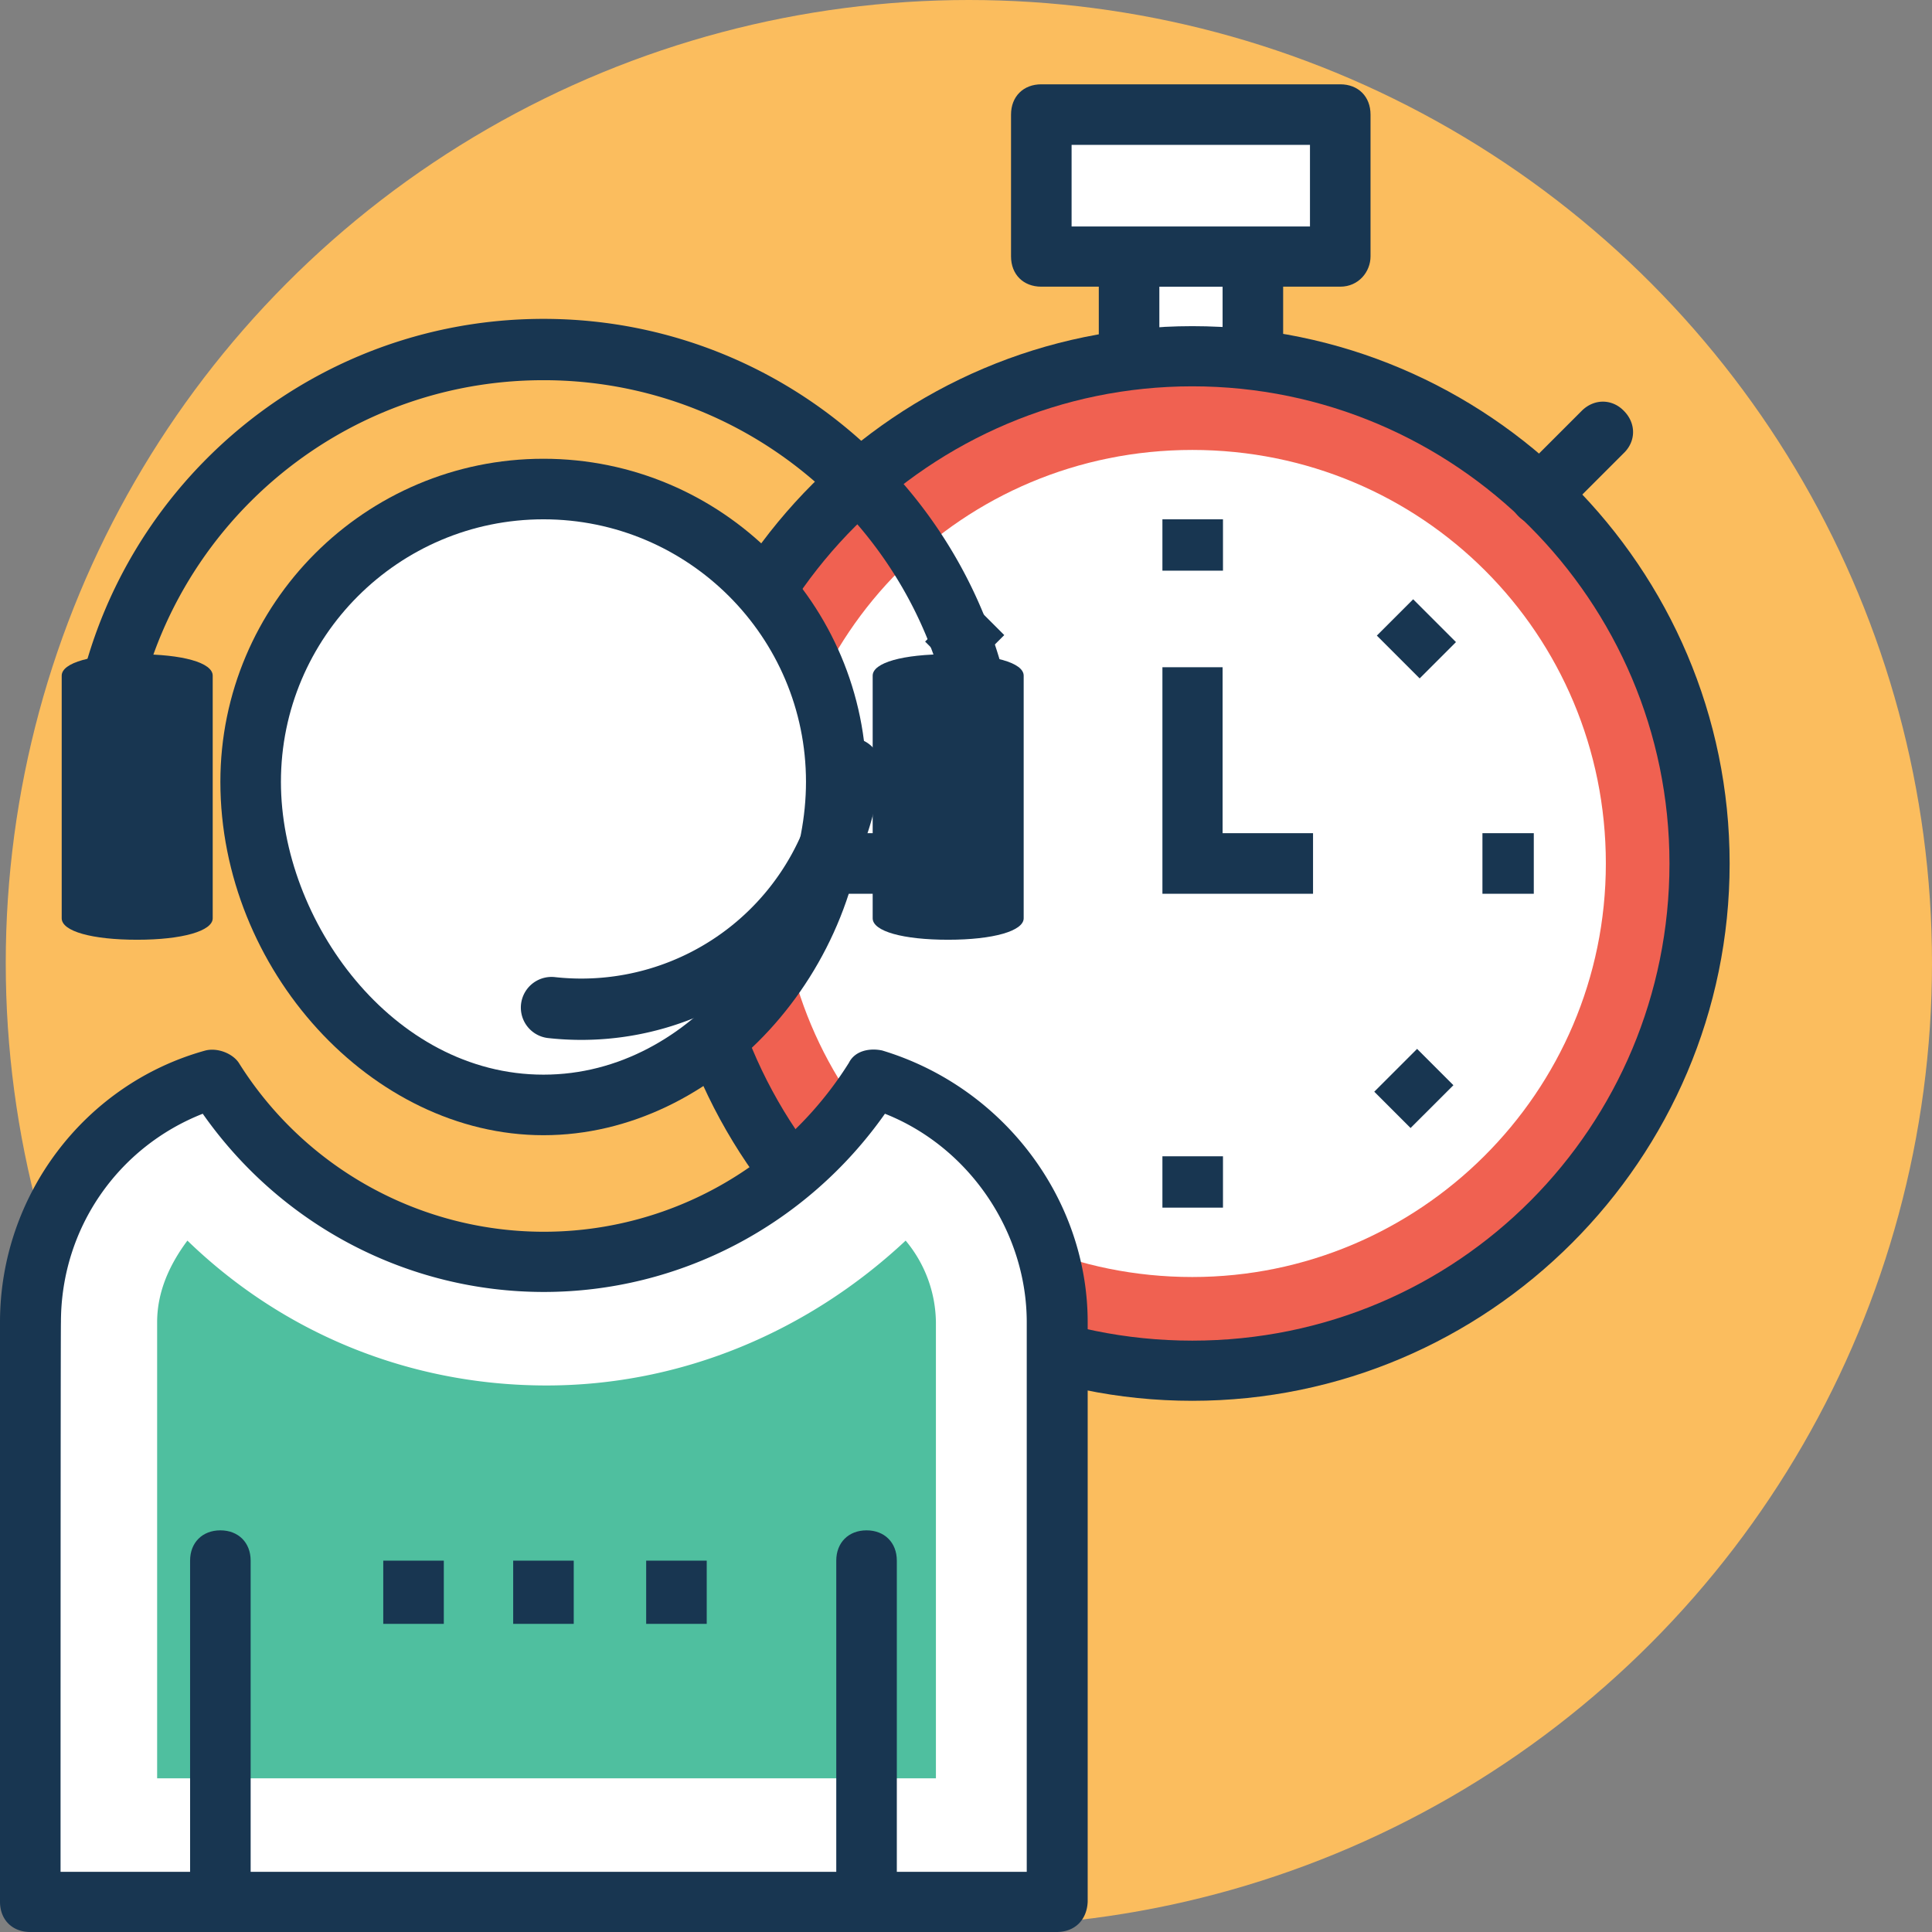 <svg xmlns="http://www.w3.org/2000/svg" id="Capa_1" viewBox="0 0 504.1 504.1">
  <rect x="0" y="0" width="504.1" height="504.1" fill="#808080" stroke="none"/>
  <style>
    .st1{fill:#fff}.st2{fill:#183651}.st5{fill:none;stroke:#183651;stroke-width:16;stroke-linecap:round;stroke-miterlimit:10}
  </style>
  <circle cx="252.8" cy="251.3" r="251.3" fill="#fbbd5e"/>
  <path d="M294.6 67h32.3v32.3h-32.3z" class="st1"/>
  <path d="M326.9 107.1h-32.3c-4.7 0-7.9-3.2-7.9-7.9V67c0-4.7 3.2-7.9 7.9-7.9h32.3c4.7 0 7.9 3.2 7.9 7.9v32.3c0 4.7-3.2 7.8-7.9 7.8zm-24.4-15.7H319V74.8h-16.5v16.6z" class="st2"/>
  <circle cx="311.1" cy="225.3" r="132.3" fill="#f06151"/>
  <path d="M311.1 365.5c-77.2 0-140.2-63-140.2-140.2s63-140.2 140.2-140.2 140.2 63 140.2 140.2-63 140.2-140.2 140.2zm0-264.7c-68.5 0-124.5 55.9-124.5 124.5s55.1 124.5 124.5 124.5 124.5-55.9 124.5-124.5-55.9-124.5-124.5-124.5z" class="st2"/>
  <path d="M311.1 333.2c-59.9 0-107.9-48-107.9-107.9s48-107.9 107.9-107.9S419 165.4 419 225.3s-48.8 107.9-107.9 107.9z" class="st1"/>
  <path d="M396.2 134.7c-3.2-3.2-3.2-7.9 0-11l16.5-16.5c3.2-3.2 7.9-3.2 11 0 3.2 3.2 3.2 7.9 0 11l-16.5 16.5a7.67 7.67 0 0 1-11 0z" class="st2"/>
  <path d="M271.8 29.9h78v37h-78z" class="st1"/>
  <path d="M349.7 74.8h-78c-4.7 0-7.9-3.2-7.9-7.9v-37c0-4.7 3.2-7.9 7.9-7.9h78c4.7 0 7.9 3.2 7.9 7.9v37c0 4-3.1 7.9-7.9 7.9zm-70.1-15.7h62.2V37.8h-62.2v21.3zM221.3 217.4h13.4v15.8h-13.4zM386.8 217.4h13.4v15.8h-13.4z" class="st2"/>
  <path d="M243.8 159.9h15.8v13.4h-15.8z" class="st2" transform="rotate(-45 251.65 166.57)"/>
  <path d="M361 277.3h15.8v13.4H361z" class="st2" transform="rotate(-44.99 368.9 284)"/>
  <path d="M303.3 135.5h15.8v13.4h-15.8zM303.3 301.7h15.8v13.4h-15.8z" class="st2"/>
  <path d="M362.9 158.8h13.4v15.8h-13.4z" class="st2" transform="rotate(-45 369.57 166.73)"/>
  <path d="M311.1 174.1v51.2h31.5" class="st1"/>
  <path d="M342.6 233.2h-39.3v-59.1H319v43.3h23.6z" class="st2"/>
  <path d="M218.2 204c0 42.5-33.9 84.3-76.4 84.3S65.4 246.5 65.4 204s33.9-76.4 76.4-76.4 76.4 34.7 76.4 76.4z" class="st1"/>
  <path d="M141.8 296.2c-44.9 0-84.3-43.3-84.3-92.2 0-46.5 37.8-84.3 84.3-84.3s84.3 37.8 84.3 84.3c0 49.6-39.4 92.2-84.3 92.2zm0-160.7c-37.8 0-68.5 30.7-68.5 68.5 0 36.2 29.1 76.4 68.5 76.4s68.5-40.2 68.5-76.4c0-37.8-30.7-68.5-68.5-68.5z" class="st2"/>
  <path d="M228.4 281.2c-18.1 28.4-49.6 47.3-85.9 47.3s-67.7-18.9-85.9-47.3a66.1 66.1 0 0 0-48 63.8v151.2h267.8V345c-.7-30.7-20.4-55.9-48-63.8z" class="st1"/>
  <path d="M275.7 504.1H7.9c-4.7 0-7.9-3.2-7.9-7.9V345c0-33.1 22.1-62.2 53.6-70.9 3.2-.8 7.1.8 8.7 3.2a93.9 93.9 0 0 0 159.2 0c1.6-3.2 5.5-3.9 8.7-3.2 31.5 9.5 53.6 38.6 53.6 70.9v151.2c-.2 4.8-3.4 7.9-8.1 7.9zM15.8 488.4h252.1V345c0-23.6-15-45.7-37-54.4-20.5 29.1-53.6 46.5-89 46.5s-68.5-17.3-89-46.5c-22.1 8.7-37 29.9-37 54.4-.1 0-.1 143.4-.1 143.4z" class="st2"/>
  <path fill="#4fbf9f" d="M41 463.2V345c0-7.9 3.2-15 7.9-21.3 25.2 24.4 58.3 37.8 93.7 37.8s68.5-14.2 93.7-37.8a33.8 33.8 0 0 1 7.9 21.3v119H41v-.8z"/>
  <path d="M226.1 504.1c-4.7 0-7.9-3.2-7.9-7.9v-89c0-4.7 3.2-7.9 7.9-7.9s7.9 3.2 7.9 7.9v89c-.1 4.8-4 7.9-7.9 7.9zM57.5 504.1c-4.7 0-7.9-3.2-7.9-7.9v-89c0-4.7 3.2-7.9 7.9-7.9s7.9 3.2 7.9 7.9v89c0 4.8-3.2 7.9-7.9 7.9zM168.6 407.2h15.8v16.5h-15.8zM133.9 407.2h15.8v16.5h-15.8zM100 407.2h15.8v16.5H100z" class="st2"/>
  <path d="M257.9 207.3c0-64-52-116.1-116.1-116.1s-116.1 52-116.1 116.1M143.9 262.9a70.65 70.65 0 0 0 78-62.4" class="st5"/>
  <path d="M35.8 245.2c-11.8 0-19.7-2.2-19.7-5.6v-63.3c0-3.4 7.9-5.6 19.7-5.6s19.7 2.2 19.7 5.6v63.3c0 3.3-7.9 5.6-19.7 5.6zM247.4 245.2c-11.8 0-19.7-2.2-19.7-5.6v-63.3c0-3.4 7.9-5.6 19.7-5.6 11.8 0 19.7 2.2 19.7 5.6v63.3c0 3.3-7.9 5.6-19.7 5.6z" class="st2"/>
</svg>
